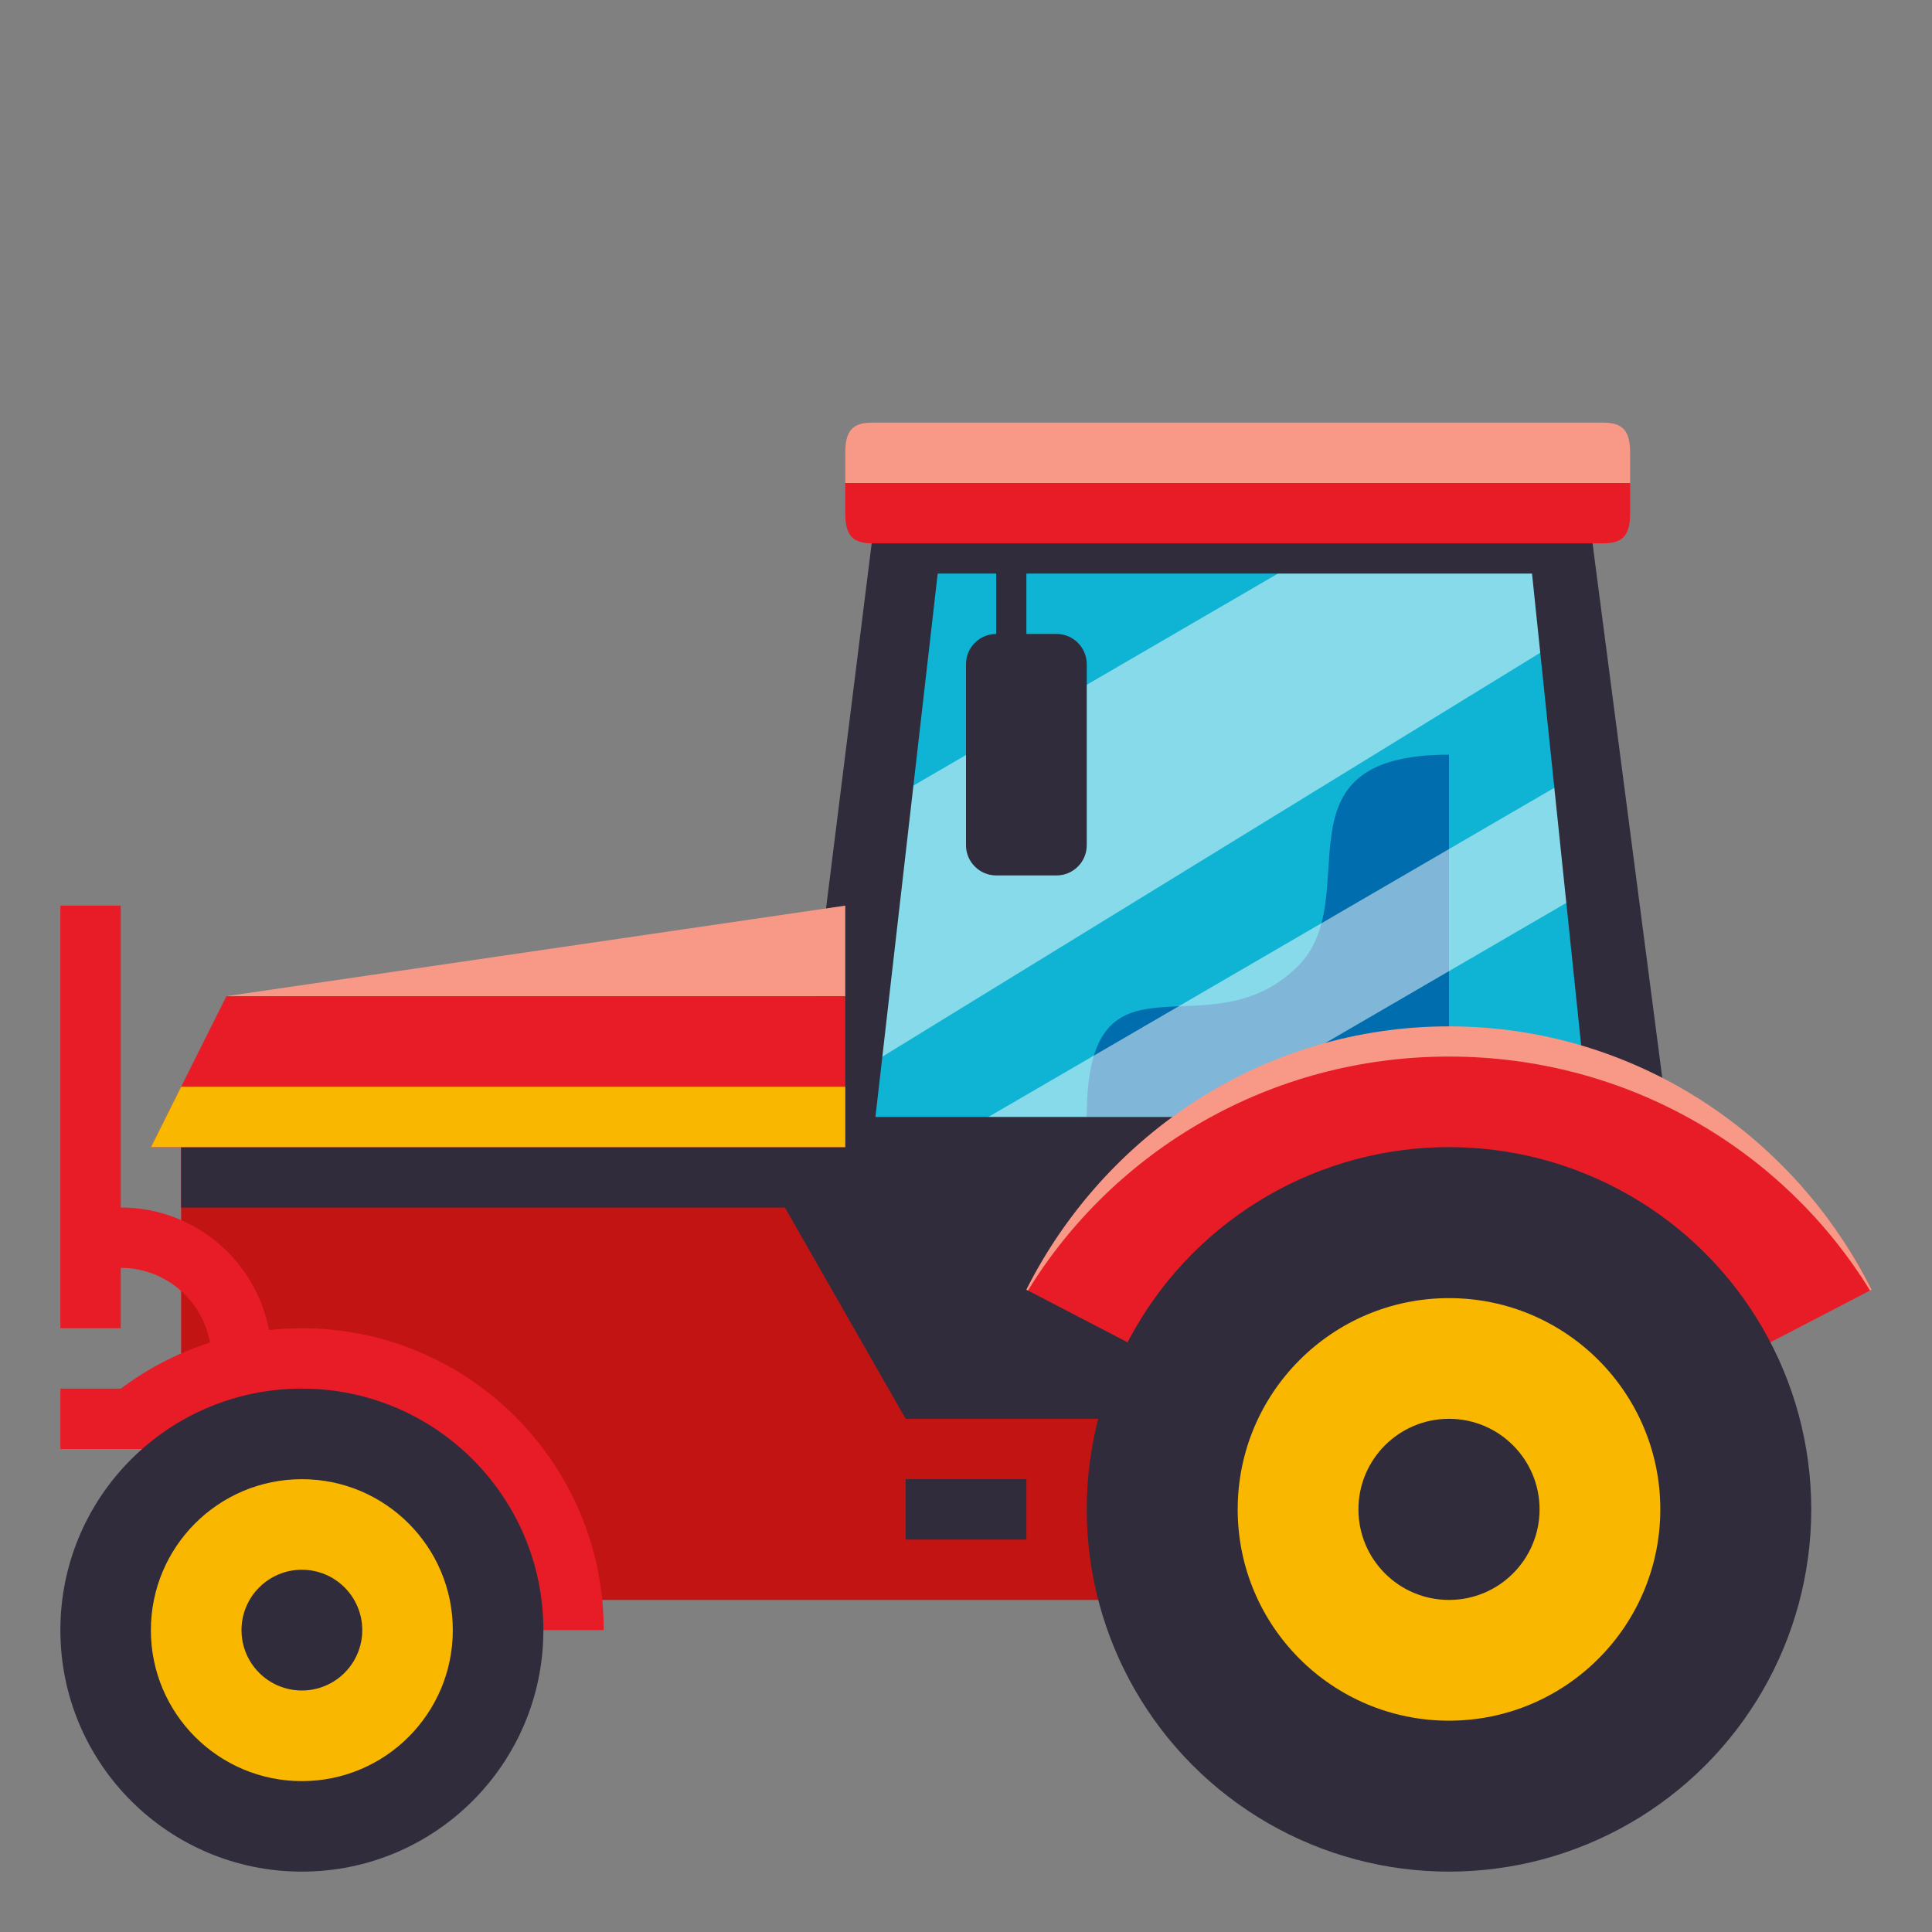 <?xml version="1.0" encoding="utf-8"?>
<!-- Generator: Adobe Illustrator 15.0.0, SVG Export Plug-In . SVG Version: 6.00 Build 0)  -->
<!DOCTYPE svg PUBLIC "-//W3C//DTD SVG 1.1//EN" "http://www.w3.org/Graphics/SVG/1.1/DTD/svg11.dtd">
<svg version="1.1" id="Layer_1" xmlns="http://www.w3.org/2000/svg" xmlns:xlink="http://www.w3.org/1999/xlink" x="0px" y="0px"
	 width="64px" height="64px" viewBox="0 0 64 64" enable-background="new 0 0 64 64" xml:space="preserve">
<rect x="0" y="0" width="64" height="64" fill="#808080" stroke="none"/>
<path fill="#0FB4D4" d="M52,17H30l-3,24h27L52,17z"/>
<path fill="#006DAE" d="M43,32c-3,3-7-1-7,5h12V25C42,25,45.284,29.716,43,32z"/>
<path opacity="0.5" fill="#FFFFFF" d="M49.213,15L28.504,27.044L26.792,36.5l25.765-15.819L49.213,15z"/>
<path opacity="0.5" fill="#FFFFFF" d="M53.375,25L30.087,38.544L29.375,43L53.14,29.181L53.375,25z"/>
<path opacity="0.5" fill="#FFFFFF" enable-background="new    " d="M27.005,40.956L27,41h0.057
	C27.04,40.984,27.021,40.971,27.005,40.956z"/>
<path fill="#C21413" d="M6,38v8l8.188,7H48V38H6z"/>
<path fill="#302C3B" d="M52.625,17.001L29,17l-2.5,20H6v3h20l4,7h11l14.438-8.438L52.625,17.001z M29,37l2.063-18H50.75l1.875,18H29
	z"/>
<path fill="#E81C27" d="M7.5,33H28v5H5L7.5,33z"/>
<path fill="#F89987" d="M7.5,33H28v-3L7.5,33z"/>
<path fill="#F9B700" d="M5,38h23v-2H6L5,38z"/>
<path fill="#E81C27" d="M48,34.25c-6.109,0-11.395,3.298-14,8.473L48,50l14-7.277C59.395,37.548,54.111,34.25,48,34.25z"/>
<path fill="#F89987" d="M48,34c-6.109,0-11.395,3.548-14,8.723l0.053,0.027C36.904,38.107,42.077,35,48,35
	c5.924,0,11.098,3.107,13.947,7.75L62,42.723C59.395,37.548,54.111,34,48,34z"/>
<circle fill="#302C3B" cx="48" cy="50" r="12"/>
<path fill="#F9B700" d="M55,50.002c-0.004,3.864-3.136,6.996-7,6.998c-3.867,0-7-3.134-7-6.998c0-3.866,3.134-7,7-7
	S55,46.136,55,50.002z"/>
<circle fill="#302C3B" cx="48" cy="50" r="3"/>
<path fill="#E81C27" d="M10,44c-2.619-0.002-5.133,1.027-7,2.864L16,54h4C20,48.479,15.523,44,10,44z"/>
<path fill="#E81C27" d="M2,46h11v2H2V46z"/>
<circle fill="#302C3B" cx="10" cy="54" r="8"/>
<path fill="#F9B700" d="M15,54c0,2.762-2.238,5.002-5,5.002s-5.002-2.238-5.002-5S7.236,49,9.998,49H10C12.757,49,15,51.236,15,54z"
	/>
<circle fill="#302C3B" cx="10" cy="54" r="2"/>
<path fill="#E81C27" d="M4,40V30H2v14h2v-2c1.654,0,3,1.343,3,3h2C9,42.236,6.757,40,4,40z"/>
<path fill="#302C3B" d="M30,49h4v2h-4V49z M35,21h-1v-3h-1v3c-0.55,0-1,0.45-1,1v6c0,0.55,0.45,1,1,1h2c0.55,0,1-0.45,1-1v-6
	C36,21.45,35.55,21,35,21z"/>
<path fill="#E81C27" d="M54,16v1c0,0.73-0.24,1-0.896,1H28.896C28.24,18,28,17.73,28,17v-1H54z"/>
<path fill="#F89987" d="M54,16v-1c0-0.73-0.24-1-0.896-1H28.896C28.24,14,28,14.27,28,15v1H54z"/>
</svg>
